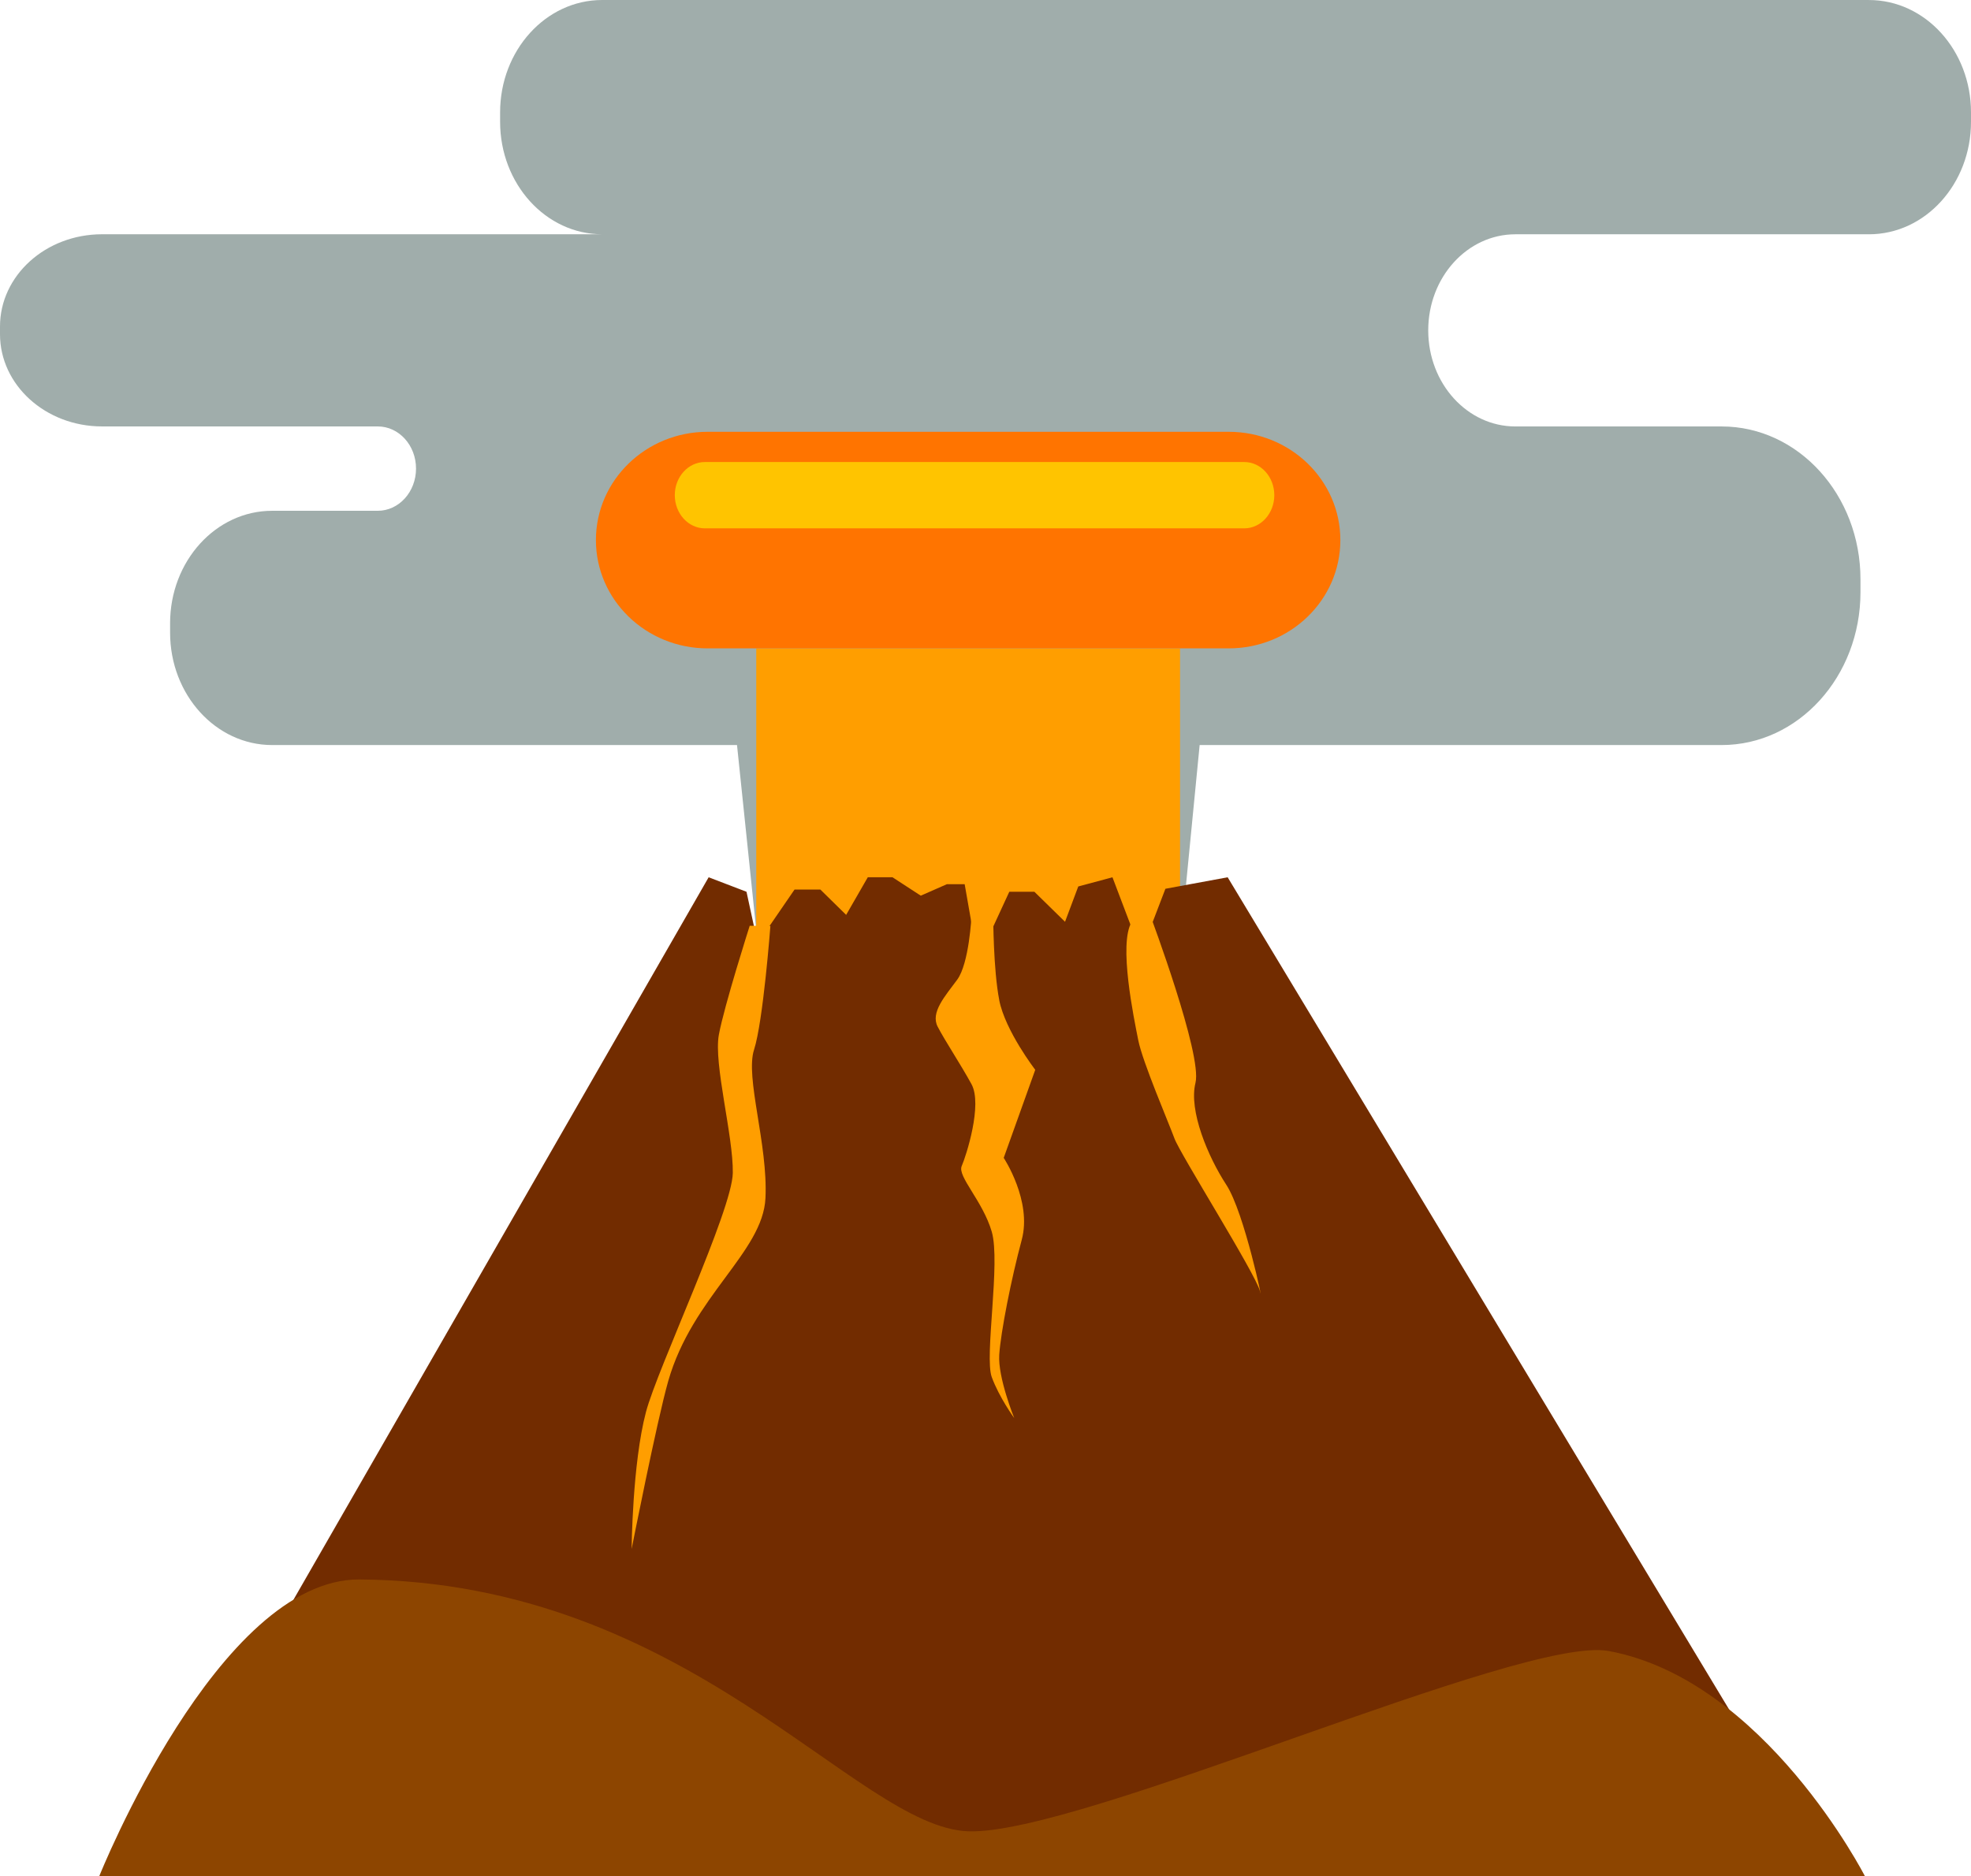 <svg xmlns="http://www.w3.org/2000/svg" width="1080" height="1028.37" viewBox="0 0 1080 1028.37"><g id="a"/><g id="b"><g id="c"><g id="d"><path d="M1024.06.0H329.95c-30.85.0-55.92 27.59-55.92 61.61v5.14c0 34.05 25.07 61.64 55.92 61.64H55.92c-30.9.0-55.92 22.65-55.92 50.56v4.2c0 27.91 25.02 50.56 55.92 50.56H206.99c11.6.0 20.97 10.34 20.97 23.1s-9.37 23.13-20.97 23.13h-57.88c-30.85.0-55.91 27.59-55.91 61.64v5.14c0 34.02 25.06 61.61 55.91 61.61h254.73l11.31 108.65 231.45 1.49 10.74-110.14h286.03c42.03.0 76.07-37.54 76.07-83.8v-7.01c0-46.26-34.04-83.8-76.07-83.8h-113.01c-26.41.0-47.77-23.58-47.77-52.66s21.35-52.66 47.77-52.66h193.7c30.9.0 55.94-27.59 55.94-61.64v-5.14c0-34.02-25.04-61.61-55.94-61.61z" fill="#13332e" opacity=".4"/><path d="M414.39 355.35H646.6v250.12H414.39z" fill="#ff9e00"/><path d="M638.58 487.1 625.21 522.02 609.57 480.8 590.83 485.84 583.58 505.19 566.78 488.74H553.04L535.85 526.03 528.58 484.58H518.87L504.53 490.88 489.05 480.8H475.5L463.64 501.41 449.51 487.52H435.37L415.15 516.98 409.04 488.74 388.3 480.8 73.69 1028.37H1002.56L672.69 480.8 638.58 487.1z" fill="#722c00"/><path d="M422.16 507.48l-11.36-.1s-13.96 43.81-16.9 59.7c-2.97 15.93 7.93 55.31 7.64 75.76-.32 20.48-41.26 107-47.59 131.04-7.49 28.4-7.85 75.05-7.85 75.05.0.0 13.78-69.95 20.06-92.04 13.29-46.49 51.84-70.62 53.27-100.22 1.44-29.56-11.21-66.13-6.24-81.41 4.98-15.31 8.95-67.78 8.95-67.78z" fill="#ff9e00"/><path d="M547.54 548.13c-3.3-16.83-3.3-46.04-3.3-46.04h-11.92s-1.23 25.85-7.82 34.83c-6.59 8.98-14.8 17.96-10.68 25.81 4.09 7.88 12.33 20.19 18.5 31.44 6.16 11.21-2.91 39.29-5.36 44.91-2.46 5.62 11.52 19.09 16.46 35.93 4.94 16.86-4.09 68.46.0 79.7 4.12 11.24 12.32 22.48 12.32 22.48.0.0-9.01-22.2-8.21-34.67.82-12.5 6.59-41.71 12.32-63 5.77-21.35-9.87-44.94-9.87-44.94l17.28-48.27s-16.45-21.35-19.74-38.19z" fill="#ff9e00"/><path d="M655.06 593.42c3.83-15.28-24.62-91.33-24.62-91.33l-10.29 3.13c-7.42 11.92 1.21 52.95 3.54 64.81 2.31 11.86 16.74 45.42 19.84 53.89 3.07 8.5 44.58 74.31 46.88 83.77 2.29 9.46-8.46-43.1-18.46-58.35-9.97-15.25-20.74-40.68-16.88-55.92z" fill="#ff9e00"/><path d="M673.25 236.65H387.72c-33.76.0-61.19 26.56-61.19 59.35s27.43 59.35 61.19 59.35h285.53c33.83.0 61.19-26.56 61.19-59.35s-27.36-59.35-61.19-59.35z" fill="#ff7400"/><path d="M881.38 904.83c-47.77-8.72-289.28 101.09-350.89 98.83-61.59-2.26-152.85-136.76-333.48-138.02-77.5-.52-142.67 162.73-142.67 162.73H1021.93s-55-107.78-140.55-123.54z" fill="#8d4500"/><path d="M681.8 253.22H386.23c-9.11.0-16.48 8.14-16.48 18.16s7.37 18.19 16.48 18.19h295.56c9.06.0 16.46-8.14 16.46-18.19s-7.4-18.16-16.46-18.16z" fill="#ffc400"/></g></g></g></svg>